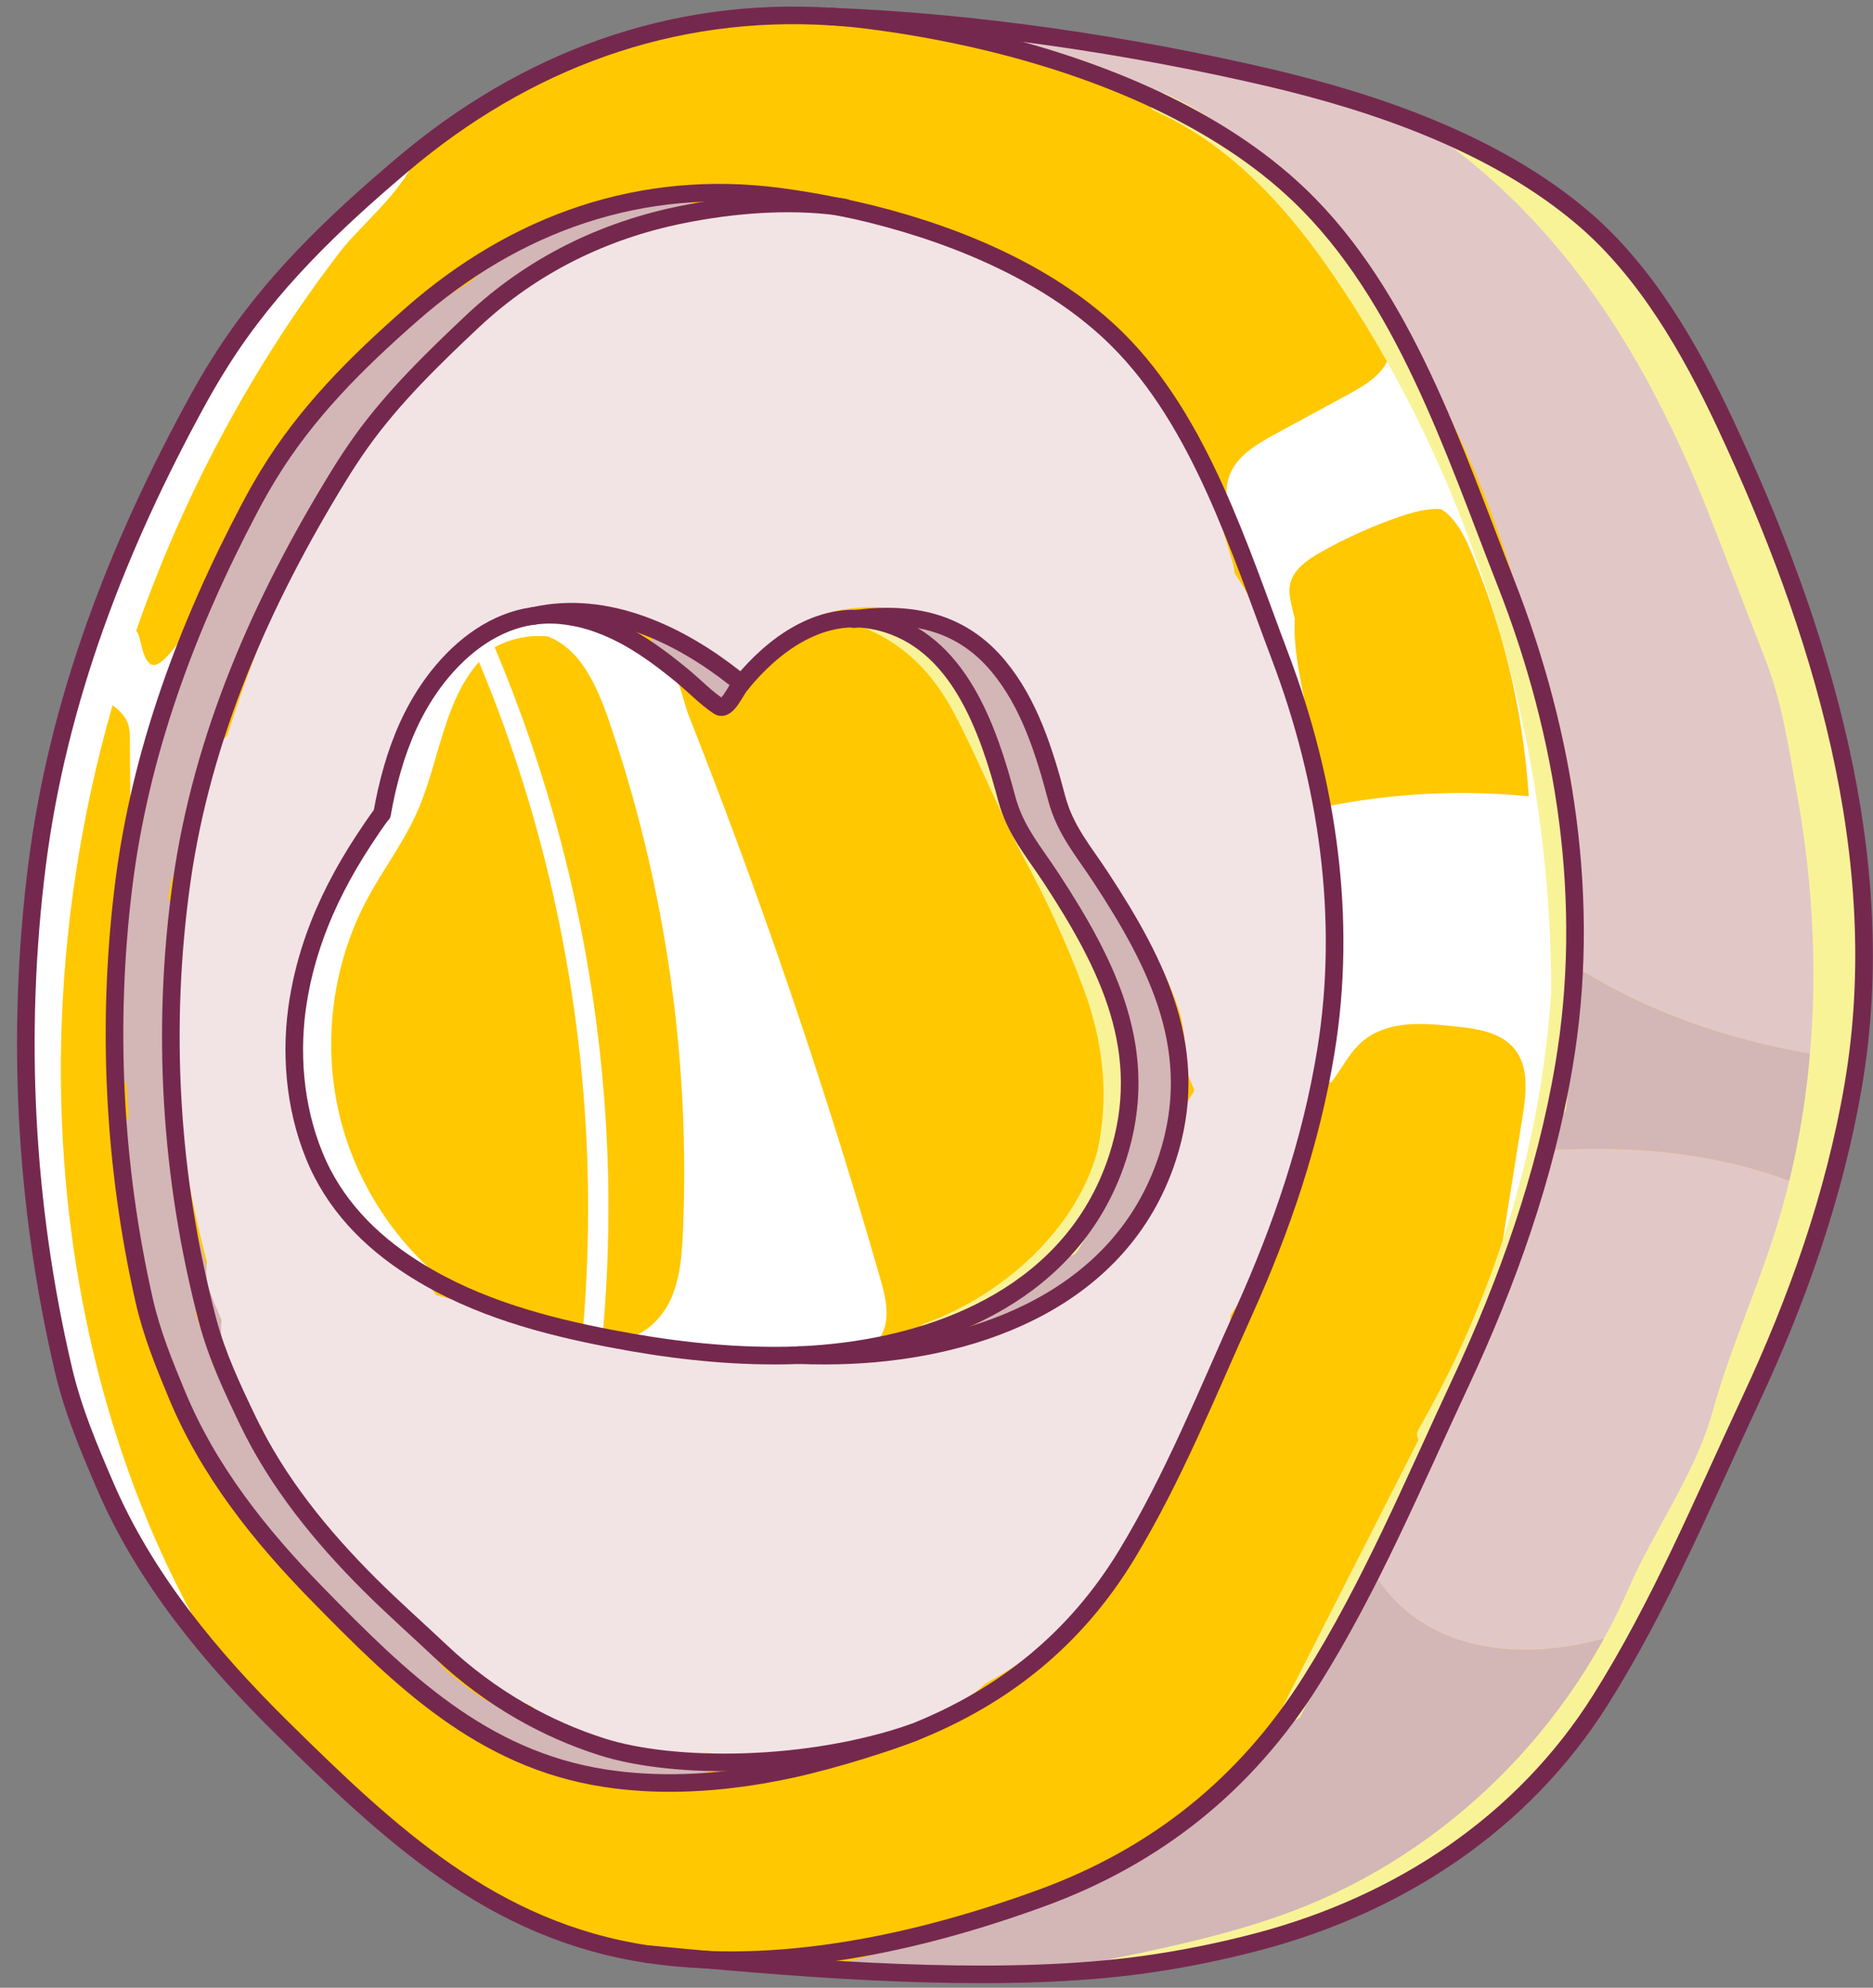 <svg width="131" height="139" viewBox="0 0 131 139" fill="none" xmlns="http://www.w3.org/2000/svg">
<rect x="0" y="0" width="131" height="139" fill="#808080" stroke="none"/>
<g clip-path="url(#clip0_2857_15512)">
<path d="M120.645 29.589C118.215 24.406 115.119 18.999 110.717 15.248C104.642 10.077 96.366 7.202 88.689 5.405C79.028 3.152 68.122 1.525 58.211 1.156H58.182C46.993 0.434 36.758 4.21 28.115 11.538C23.285 15.634 18.866 19.841 15.454 25.227C14.892 26.111 14.355 27.024 13.835 27.97C8.256 38.141 4.049 48.976 2.589 60.507C1.111 72.255 1.736 84.264 4.444 95.791C5.114 98.625 6.179 101.148 7.328 103.821C10.128 110.352 14.73 115.892 19.756 120.846C27.242 128.224 34.423 135.013 45.291 136.64C46.594 136.768 47.955 136.893 49.344 137.021H49.357C59.126 137.901 70.789 138.64 79.885 137.395C82.635 137.017 85.369 136.47 88.053 135.756C97.864 133.15 106.498 127.506 111.953 118.834C116.097 112.244 119.089 105.049 122.367 98.032C125.679 90.965 128.317 83.537 129.624 75.823C132.312 59.935 127.34 43.884 120.641 29.585L120.645 29.589Z" fill="#FFC800"/>
<g style="mix-blend-mode:multiply">
<path d="M48.6 122.952C47.68 123.247 46.736 123.438 45.787 123.525C44.335 122.786 42.791 122.259 41.206 121.948C41.139 121.898 41.06 121.853 40.981 121.82C38.593 120.815 36.205 119.815 33.816 118.811C32.864 118.176 31.956 117.479 31.091 116.732C29.668 114.919 28.083 113.238 26.352 111.711C25.907 111.3 25.436 110.906 24.958 110.533C25.004 110.375 24.979 110.197 24.854 110.018C22.557 106.719 20.256 103.42 17.959 100.121C17.901 99.968 17.839 99.81 17.78 99.657C16.278 95.544 15.197 91.283 14.019 87.067C13.461 85.079 12.908 83.092 12.351 81.104C11.789 75.987 11.701 70.821 12.092 65.68C12.101 65.555 12.084 65.452 12.047 65.36C12.13 64.838 12.209 64.315 12.292 63.792C12.321 63.597 12.325 63.422 12.222 63.248C12.134 63.103 11.968 62.962 11.797 62.925C11.776 62.92 11.751 62.916 11.73 62.916L12.022 61.36C12.234 61.306 12.425 61.161 12.509 60.891C13.47 57.908 14.073 54.82 14.323 51.704C14.618 51.721 14.922 51.575 15.026 51.21C18.018 40.836 23.843 31.342 31.69 23.91C33.9 21.819 36.263 19.898 38.768 18.163C38.926 18.055 39.013 17.914 39.055 17.765C41.884 16.512 44.872 15.636 47.955 15.192C48.854 15.063 48.471 13.702 47.581 13.831C43.495 14.42 39.542 15.752 35.922 17.723C35.668 17.536 35.31 17.495 35.015 17.769C34.291 18.433 33.567 19.097 32.847 19.765C30.126 21.3 27.637 23.226 25.491 25.491C25.345 25.645 25.299 25.836 25.316 26.022C22.898 28.267 20.735 30.769 18.846 33.471C18.633 33.471 18.421 33.57 18.271 33.807C18.055 34.143 17.876 34.5 17.726 34.865C16.345 37.554 14.963 40.247 13.582 42.936C13.332 43.417 13.674 43.865 14.073 43.978C13.32 45.671 12.567 47.368 11.814 49.061C11.743 49.223 11.73 49.38 11.764 49.526C11.202 50.961 10.844 52.464 10.694 54.015C10.694 54.049 10.703 54.074 10.703 54.107C10.345 55.132 10.083 56.186 9.883 57.256C9.571 57.327 9.28 57.572 9.263 57.933C9.172 59.667 9.08 61.402 8.989 63.136L8.664 64.51C8.593 64.804 8.701 65.041 8.88 65.194C8.876 65.306 8.868 65.423 8.864 65.535C8.731 66.8 8.597 68.066 8.464 69.332C8.448 69.481 8.485 69.61 8.556 69.713L8.194 75.016C8.165 75.465 8.493 75.689 8.847 75.693C8.893 76.51 8.951 77.324 9.018 78.137C8.839 78.245 8.714 78.436 8.735 78.714C8.893 80.685 9.047 82.656 9.205 84.631C9.172 85.071 9.163 85.507 9.217 85.93C9.251 86.191 9.301 86.457 9.371 86.718L9.654 90.291C9.692 90.789 10.141 91.009 10.524 90.959C10.848 92.636 11.29 94.287 11.864 95.897C11.926 96.067 12.038 96.196 12.18 96.275C12.679 98.524 13.54 100.69 14.739 102.661C15.675 104.2 16.828 105.806 18.5 106.504C18.683 106.732 18.862 106.96 19.045 107.184C22.828 112.247 27.246 116.803 32.227 120.708C32.547 120.961 32.992 120.894 33.251 120.666C34.328 121.525 35.539 122.226 36.825 122.728C36.879 122.811 36.954 122.886 37.049 122.944C40.624 125.065 45.038 125.579 49.004 124.309C49.869 124.031 49.499 122.67 48.629 122.948L48.6 122.952ZM13.669 91.789C13.728 91.756 13.782 91.714 13.832 91.669C14.015 92.324 14.198 92.98 14.385 93.632C14.606 94.407 14.835 95.179 15.068 95.955C14.601 94.565 14.136 93.179 13.669 91.789Z" fill="#D3B6B6"/>
<path d="M68.482 50.701C68.686 51.041 68.89 51.385 69.093 51.73C70.283 53.742 69.472 56.004 70.675 57.975C70.957 58.435 71.324 58.834 71.69 59.232C72.697 60.324 73.92 61.386 74.711 62.635C75.555 63.967 76.134 65.618 76.7 67.083C78.472 71.673 80.161 76.968 78.164 81.81C76.167 86.653 71.049 90.661 67.009 93.504C71.881 92.881 76.446 90.151 79.288 86.155C82.129 82.159 83.207 76.959 82.183 72.166C81.568 69.278 80.269 66.087 78.751 63.556C78.056 62.398 76.858 61.535 76.055 60.419C75.202 59.228 74.519 57.913 74.045 56.523C73.258 54.211 73.063 51.485 71.598 49.456C70.367 47.746 69.093 45.489 67.3 44.281C66.089 43.464 63.243 42.497 64.787 44.837C66.069 46.779 67.288 48.717 68.482 50.705V50.701Z" fill="#D3B6B6"/>
<path d="M48.53 48.036C48.996 48.476 49.487 48.924 50.095 49.123C50.702 49.323 51.472 49.194 51.822 48.654C52.096 48.231 52.038 47.654 51.797 47.211C51.555 46.767 51.152 46.434 50.74 46.14C50.028 45.634 46.675 43.546 45.809 44.268C44.698 45.194 47.977 47.513 48.53 48.032V48.036Z" fill="#D3B6B6"/>
<path d="M127.82 83.739C126.414 88.644 124.542 93.42 122.374 98.038C119.944 103.238 117.668 108.537 114.967 113.616C108.352 116.392 100.151 116.305 96.239 110.259C100.562 100.935 104.881 90.656 108.206 80.427C114.951 80.033 121.812 80.734 127.816 83.739H127.82Z" fill="#E2C7C7"/>
<path d="M88.693 5.411C96.37 7.204 104.65 10.08 110.72 15.254C115.123 19.005 118.218 24.412 120.648 29.595C127.118 43.388 131.974 58.821 129.89 74.162C122.908 73.361 116.171 71.373 110.25 67.639C110.267 67.219 110.284 66.796 110.304 66.377C110.304 66.377 109.834 66.377 109.834 66.846C109.364 45.198 102.756 21.196 83.409 8.49C78.549 5.03 72.669 3.855 67.085 1.793C74.388 2.536 81.856 3.814 88.701 5.411H88.693Z" fill="#E2C7C7"/>
<path d="M129.637 75.83C129.184 78.502 128.568 81.138 127.823 83.739C121.819 80.735 114.958 80.034 108.213 80.428C108.454 79.685 108.691 78.938 108.924 78.195C109.977 74.805 110.106 71.195 110.247 67.635C116.168 71.369 122.905 73.357 129.887 74.158C129.812 74.714 129.729 75.27 129.633 75.83H129.637Z" fill="#D3B6B6"/>
<path d="M63.869 135.874C66.861 135.157 69.815 134.289 72.702 133.219C78.199 131.185 82.676 128.057 86.625 123.716C90.257 119.728 93.856 115.4 96.165 110.429C96.191 110.371 96.22 110.313 96.245 110.255C100.152 116.301 108.357 116.388 114.973 113.612C114.028 115.384 113.034 117.131 111.964 118.836C106.509 127.509 97.871 133.152 88.064 135.758C85.381 136.468 82.647 137.02 79.897 137.397C75.844 137.953 71.741 138.086 67.655 138.057C63.615 138.028 59.517 138.348 55.526 137.522C57.719 137.974 61.701 136.393 63.873 135.87L63.869 135.874Z" fill="#D3B6B6"/>
<path d="M12.151 71.24C11.797 65.182 12.65 59.082 14.668 53.355C14.926 52.625 15.355 51.965 15.896 51.438C18.933 41.886 23.244 32.562 30.367 25.337C37.541 18.063 47.556 13.374 57.92 14.22C58.869 14.299 59.755 14.627 60.475 15.154C66.479 16.403 72.537 18.071 77.239 22.213C82.203 26.586 84.35 33.093 86.181 39.226C86.268 39.52 86.323 39.803 86.352 40.077C88.599 43.55 90.354 47.297 91.569 51.334C91.873 52.347 91.811 53.247 91.503 54.003C92.868 60.488 93.35 67.124 92.851 73.742C92.784 74.643 92.481 75.489 91.994 76.19C92.002 76.344 92.019 76.493 92.027 76.647C92.077 77.829 91.719 78.751 91.12 79.423C91.103 79.618 91.082 79.813 91.045 80.012C90.213 84.32 88.486 88.34 86.077 91.959C85.873 94.864 84.163 97.557 82.898 100.121C81.4 103.154 79.902 106.188 78.404 109.225C78.155 109.732 77.847 110.134 77.51 110.454C77.243 111.196 76.815 111.881 76.212 112.445C73.956 114.545 71.518 116.3 68.926 117.728C68.685 117.956 68.427 118.176 68.156 118.375C64.919 120.745 60.9 122.072 56.876 122.209C56.289 122.421 55.665 122.558 55.02 122.604C53.16 122.724 51.288 122.716 49.428 122.587C45.45 122.969 41.747 122.388 38.244 120.172C37.852 119.927 37.52 119.645 37.22 119.342C35.314 118.471 33.488 117.404 31.773 116.043C27.438 112.599 23.256 108.113 20.231 103.491C19.486 102.358 18.792 101.125 18.313 99.843C17.91 99.424 17.552 98.947 17.235 98.432C16.815 97.743 16.586 96.963 16.516 96.162C16.416 96.038 16.316 95.918 16.216 95.789C15.563 94.926 15.376 93.486 15.496 92.303C15.376 92.025 15.255 91.743 15.138 91.461C15.039 91.258 14.955 91.05 14.889 90.838C14.826 90.681 14.764 90.523 14.701 90.365C14.444 89.693 14.381 88.971 14.477 88.257C13.124 83.166 12.313 77.954 12.014 72.676C11.984 72.153 12.034 71.684 12.155 71.261L12.151 71.24ZM21.571 81.191C22.803 81.767 23.743 82.917 23.822 84.639C24.351 85.066 24.8 85.569 25.154 86.166C25.262 86.332 25.374 86.494 25.482 86.66L28.819 88.896C29.481 89.341 30.059 89.917 30.517 90.569C34.707 91.594 38.872 92.967 43.004 94.183C49.969 94.287 56.934 94.386 63.904 94.49C64.382 94.498 64.827 94.556 65.248 94.652C65.468 94.474 65.701 94.312 65.955 94.179C67.095 93.577 68.281 93.366 69.404 93.494C70.836 92.353 72.537 91.644 74.293 90.697C75.55 90.021 76.669 89.199 77.655 88.249C77.793 88.021 77.942 87.797 78.117 87.573C78.966 86.519 79.815 85.465 80.664 84.415C81.683 82.315 82.403 80.108 82.856 77.751C82.96 77.215 83.194 76.738 83.514 76.327C83.51 76.249 83.506 76.174 83.497 76.095C83.181 75.539 82.986 74.875 82.96 74.099C82.927 73.062 82.798 72.045 82.582 71.061C81.687 68.111 80.189 65.352 78.134 62.991C77.431 62.181 77.098 61.306 77.031 60.451C75.409 59.082 74.477 57.198 73.94 54.837C73.287 51.965 72.567 49.218 70.599 46.923C68.905 44.944 66.654 43.521 64.133 42.865C62.73 42.5 61.278 42.384 59.83 42.512C59.298 42.562 58.778 42.645 58.253 42.77C57.991 42.828 57.733 42.903 57.475 42.977C56.868 43.886 55.969 44.566 54.929 44.766C54.737 45.147 54.492 45.492 54.205 45.782C52.449 47.533 49.977 47.239 48.197 45.782C45.417 43.504 41.893 42.434 38.368 42.517C37.894 43.019 37.262 43.438 36.442 43.72C33.866 44.608 31.624 46.035 29.66 47.911C29.539 48.023 29.419 48.131 29.298 48.226C28.882 49.185 28.57 50.197 28.262 51.127C27.679 52.886 27.076 54.65 26.294 56.331C26.265 56.426 26.24 56.526 26.198 56.621C24.829 60.003 23.46 63.389 22.087 66.771C21.738 67.63 21.234 68.393 20.577 68.949C20.577 69.721 20.597 70.501 20.643 71.286C20.677 71.808 20.622 72.281 20.506 72.705C20.672 75.568 21.034 78.394 21.567 81.186L21.571 81.191Z" fill="#F2E4E4"/>
</g>
<g style="mix-blend-mode:soft-light">
<path d="M104.638 89.692C110.879 77.226 111.924 62.279 107.505 49.063C107.43 48.665 107.351 48.262 107.267 47.864C106.494 44.216 105.399 40.515 103.781 37.145C103.544 36.651 103.256 36.17 102.924 35.734C101.334 31.195 99.408 26.767 97.165 22.51C97.552 23.506 97.431 24.68 96.849 25.576C96.241 26.51 95.218 27.078 94.236 27.614L89.18 30.361C87.878 31.07 86.472 31.896 85.976 33.29C85.535 34.527 85.935 35.888 86.334 37.141C88.29 43.27 90.249 49.395 92.205 55.524C91.852 53.478 91.685 51.407 91.302 49.358C90.915 47.283 90.453 45.316 90.557 43.274C90.495 43.013 90.433 42.751 90.37 42.49C90.249 41.971 90.125 41.44 90.22 40.917C90.412 39.855 91.41 39.154 92.355 38.623C94.094 37.639 95.925 36.813 97.814 36.158C98.771 35.826 99.77 35.539 100.781 35.598C102.104 36.398 102.778 38.286 103.306 39.618C104.122 41.672 104.804 43.776 105.358 45.918C106.186 49.121 106.706 52.391 106.922 55.681C102.096 55.209 97.198 55.466 92.451 56.462C93.104 56.325 93.678 65.811 93.649 66.665C93.599 68.217 91.768 75.097 93.096 75.707C94.111 74.4 94.61 72.985 96.249 72.201C97.956 71.384 99.957 71.587 101.775 71.774C103.29 71.931 104.967 72.172 105.924 73.346C106.955 74.608 106.752 76.438 106.494 78.048C105.874 81.928 105.254 85.812 104.634 89.692H104.638Z" fill="white"/>
<path d="M2.081 63.212C2.148 63.124 1.946 63.114 1.996 63.006C2.225 62.529 1.931 61.911 2.081 61.405C2.168 61.11 2.185 60.841 2.152 60.592C2.306 60.384 2.422 60.127 2.481 59.807C3.379 54.778 4.078 50.027 5.876 45.209C7.349 41.255 9.18 37.474 10.894 33.623C12.075 30.964 13.66 28.1 14.917 25.474C15.279 24.714 16.598 23.696 17.634 22.397C17.909 22.381 18.129 20.906 18.403 20.756C19.019 20.424 18.679 20.087 19.228 19.652C19.681 19.295 20.488 18.793 20.454 18.295C21.445 17.432 21.97 16.768 23.048 15.95C23.302 15.755 23.493 15.531 23.622 15.287C24.97 14.544 26.085 13.154 27.005 11.714C27.899 11.083 28.285 11.674 28.863 10.707C28.847 11.4 29.297 9.846 29.268 10.1C28.998 12.743 25.361 15.552 23.793 17.594C17.651 25.594 12.837 34.599 9.521 44.114C9.591 44.193 9.646 44.284 9.687 44.388C9.883 44.89 10.024 46.338 10.661 46.491C11.335 46.657 12.408 44.968 12.812 44.52C12.546 46.143 12.18 46.981 11.351 48.367C11.331 48.4 11.31 48.429 11.285 48.454L11.834 49.852C12.059 50.425 11.41 50.786 10.923 50.745C10.324 53.122 9.383 55.272 9.13 57.762L9.088 52.654C9.075 50.952 9.234 50.346 7.873 49.313C7.311 51.276 6.808 53.255 6.375 55.247C4.707 62.928 3.999 70.816 4.34 78.667C4.915 91.904 8.48 105.158 15.454 116.383C15.067 115.955 14.676 115.524 14.281 115.088C12.566 113.188 11.508 111.254 9.789 109.358C9.648 108.835 9.26 107.969 8.969 107.512C8.744 107.159 8.699 106.23 8.354 106.077C6.211 101.885 4.453 98.41 3.842 93.771C3.937 93.472 3.533 92.925 3.471 92.589C2.372 86.369 1.659 79.999 1.38 73.671C1.289 71.593 2 69.602 1.996 67.519C1.996 66.166 1.748 65.2 2.152 63.827L2.081 63.212Z" fill="white"/>
<path d="M21.915 65.472C23.139 62.617 25.028 60.086 26.268 57.235C27.807 53.695 28.294 49.6 31.186 46.969C31.128 46.807 31.144 46.616 31.282 46.421C32.509 44.657 34.402 43.413 36.549 43.106C37.132 43.023 37.71 43.014 38.284 43.064C38.63 42.969 39 42.923 39.42 42.952C40.964 43.068 42.241 43.952 43.648 44.496C44.858 44.965 46.078 45.583 46.876 46.645C47.546 47.541 47.775 49.031 48.183 50.064C48.899 51.878 49.606 53.7 50.297 55.521C52.984 62.6 55.485 69.754 57.794 76.966C59.122 81.12 60.391 85.294 61.589 89.486C61.98 90.847 62.33 92.427 61.502 93.577C60.653 94.755 58.98 94.905 57.524 94.909C52.627 94.921 47.733 94.519 42.907 93.701C44.571 93.768 46.073 92.54 46.818 91.05C47.559 89.56 47.688 87.85 47.763 86.191C48.295 74.103 46.539 61.92 42.616 50.475C41.729 47.886 40.602 45.404 38.33 44.508C37.044 44.38 35.738 44.637 34.598 45.263C39.524 56.94 42.233 69.497 42.528 82.162C42.611 85.755 42.495 89.349 42.191 92.93C42.116 93.83 40.697 93.838 40.777 92.93C41.838 80.452 40.527 67.812 36.915 55.82C35.942 52.587 34.801 49.401 33.499 46.284C32.767 47.122 32.164 48.122 31.681 49.309C30.666 51.795 30.216 54.488 29.105 56.932C28.161 59.007 26.767 60.845 25.689 62.858C23.072 67.746 22.456 73.659 24.008 78.979C25.56 84.299 29.259 88.959 34.094 91.685C28.897 90.083 24.445 86.207 22.157 81.286C19.868 76.365 19.777 70.472 21.911 65.48L21.915 65.472Z" fill="white"/>
</g>
<path d="M100.962 9.854C102.78 9.713 103.899 10.701 105.418 11.568C107.286 12.635 109.076 13.855 110.715 15.249C115.117 19 118.213 24.407 120.643 29.59C127.346 43.889 132.322 59.94 129.63 75.829C128.324 83.543 125.686 90.97 122.374 98.037C119.095 105.054 116.103 112.25 111.959 118.839C104.919 130.03 92.049 136.296 79.055 137.201C78.085 137.267 77.112 137.305 76.138 137.309C80.628 136.404 85.134 135.5 89.457 133.989C100.379 130.176 109.313 121.652 113.902 111.092C115.687 106.984 118.612 102.988 119.798 98.66C120.984 94.332 123.014 89.925 124.363 85.46C126.306 79.011 127.042 72.231 126.784 65.513C126.655 62.139 126.277 58.774 125.673 55.45C125.091 52.242 124.658 49.159 123.46 46.076C122.228 42.902 120.996 39.731 119.765 36.557C115.72 26.133 110.174 16.564 100.962 9.85V9.854Z" fill="#F9F398"/>
<path d="M62.171 42.628C67.235 46.4 69.066 52.5 71.704 58.006C73.268 61.272 75.511 64.6 76.851 67.965C78.058 70.999 78.761 74.181 78.582 77.455C78.549 78.044 78.482 78.634 78.399 79.219C78.432 79.323 78.44 79.439 78.419 79.563C78.32 80.111 78.186 80.646 78.032 81.177C77.5 83.41 76.601 85.547 75.357 87.489C75.132 87.838 74.754 87.879 74.458 87.746C72.145 90.443 69.045 92.473 65.579 93.377C64.697 93.61 63.798 92.867 64.655 92.556C70.089 90.609 75.241 86.024 76.743 80.522C76.901 79.804 77.021 79.078 77.092 78.343C77.404 75.19 76.888 72.123 75.794 69.16C74.616 65.973 73.144 62.832 71.546 59.873C70.035 57.077 68.196 52.591 66.69 49.794C65.184 46.993 63.295 45.138 60.578 43.952C59.754 43.59 61.439 42.084 62.171 42.628Z" fill="#F9F398"/>
<path d="M81.514 6.56C86.066 8.593 89.686 12.129 92.678 16.038C95.832 20.158 98.453 24.719 100.712 29.379C105.31 38.873 108.244 49.135 109.384 59.617C110.029 65.534 110.087 71.505 109.55 77.431C109.509 77.879 109.134 78.107 108.78 78.107C107.732 83.609 106.051 88.987 103.767 94.12C102.864 96.145 101.865 98.121 100.779 100.05C100.883 100.237 100.908 100.469 100.783 100.71C97.521 107.117 94.263 113.524 91.001 119.931C90.589 120.74 89.366 120.026 89.778 119.217L99.219 100.668C99.09 100.478 99.056 100.224 99.206 99.963C103.367 92.714 106.23 84.759 107.644 76.526C108.048 74.169 108.327 71.8 108.489 69.414C108.489 69.406 108.489 69.397 108.493 69.389C108.493 61.696 107.499 54.006 105.547 46.554C102.943 36.607 98.674 26.959 92.753 18.523C89.645 14.1 85.817 10.017 80.799 7.78C79.966 7.411 80.686 6.191 81.514 6.56Z" fill="#F9F398"/>
<path d="M49.342 137.032C47.982 136.974 46.629 136.854 45.29 136.651C34.421 135.024 27.24 128.235 19.754 120.857C14.728 115.903 10.122 110.363 7.326 103.832C6.177 101.159 5.112 98.636 4.442 95.802C1.734 84.275 1.109 72.266 2.587 60.518C4.043 48.982 8.254 38.148 13.833 27.981C14.354 27.035 14.89 26.122 15.452 25.238C18.864 19.848 23.283 15.64 28.113 11.549C36.752 4.217 46.987 0.441 58.176 1.163" stroke="#75284D" stroke-width="1.231" stroke-miterlimit="10" stroke-linecap="round"/>
<path d="M58.203 1.162C59.098 1.224 60.005 1.307 60.916 1.428C63.55 1.768 66.313 2.262 69.105 2.934C77.09 4.864 85.228 8.254 90.854 13.623C98.218 20.653 101.697 31.529 105.334 40.778C109.523 51.447 111.317 63.128 109.382 74.523C108.076 82.233 105.438 89.656 102.13 96.731C98.847 103.744 95.859 110.939 91.711 117.529C87.171 124.745 80.884 129.808 72.796 132.745C68.531 134.297 63.962 135.613 59.327 136.368C56.011 136.916 52.657 137.173 49.357 137.036" stroke="#75284D" stroke-width="1.231" stroke-miterlimit="10" stroke-linecap="round"/>
<path d="M63.918 121.139C56.545 123.72 47.145 123.761 42.107 122.155C40.135 121.529 38.229 120.686 36.431 119.653C34.43 118.5 32.562 117.118 30.872 115.524C29.195 113.943 27.485 112.433 25.846 110.798C22.484 107.445 19.422 103.69 17.341 99.362C16.222 97.025 15.182 94.83 14.524 92.357C11.878 82.319 11.266 71.854 12.71 61.617C14.137 51.559 18.248 42.118 23.699 33.259C24.203 32.437 24.731 31.636 25.28 30.869C27.502 27.761 30.331 25.022 33.094 22.424C37.214 18.561 42.211 16.113 47.682 15.009C51.206 14.299 55.109 13.972 58.688 14.457L59.083 14.515" stroke="#75284D" stroke-width="1.231" stroke-miterlimit="10" stroke-linecap="round"/>
<path d="M58.18 1.162H58.209C68.129 1.536 79.03 3.158 88.696 5.411C96.368 7.204 104.644 10.08 110.719 15.25C115.125 19.001 118.217 24.408 120.647 29.591C127.346 43.89 132.322 59.941 129.63 75.83C128.324 83.544 125.686 90.972 122.374 98.038C119.095 105.055 116.103 112.251 111.959 118.84C106.508 127.513 97.874 133.156 88.059 135.762C85.375 136.472 82.646 137.024 79.891 137.401C70.8 138.65 59.137 137.908 49.363 137.028H49.35C47.957 136.899 46.6 136.775 45.298 136.646" stroke="#75284D" stroke-width="1.231" stroke-miterlimit="10" stroke-linecap="round"/>
<path d="M58.687 14.458C58.783 14.47 58.874 14.495 58.97 14.516C59.644 14.657 60.322 14.819 61.009 14.985C67.3 16.561 73.708 19.333 78.139 23.724C83.939 29.475 86.681 38.367 89.54 45.932C92.844 54.659 94.254 64.207 92.731 73.523C91.704 79.83 89.627 85.901 87.022 91.686C84.43 97.424 82.084 103.304 78.817 108.695C75.239 114.595 70.242 118.616 63.921 121.139C62.195 121.828 58.462 123.023 55.441 123.691C54.734 123.845 54.027 123.982 53.315 124.106C49.62 124.737 45.871 124.903 42.26 124.339C33.701 123.007 28.042 117.459 22.146 111.425C18.185 107.375 14.561 102.84 12.36 97.499C11.453 95.316 10.612 93.25 10.084 90.934C7.949 81.507 7.458 71.684 8.628 62.082C9.776 52.65 13.092 43.791 17.486 35.475C17.894 34.703 18.318 33.956 18.759 33.23C21.443 28.823 24.922 25.384 28.729 22.035C36.085 15.557 44.91 12.478 54.564 13.761C55.903 13.939 57.285 14.171 58.691 14.466L58.687 14.458Z" stroke="#75284D" stroke-width="1.231" stroke-miterlimit="10" stroke-linecap="round"/>
<path d="M78.16 80.963C77.948 81.619 77.703 82.241 77.432 82.843C73.683 91.117 64.571 94.4 55.858 94.765C55.305 94.79 54.747 94.798 54.202 94.798H54.19C50.428 94.798 46.646 94.362 42.697 93.599C38.125 92.723 33.352 91.453 29.166 88.856C29.029 88.773 28.892 88.686 28.759 88.598C25.867 86.739 23.349 84.208 21.964 80.768C20.578 77.353 20.279 73.486 20.865 69.925C21.115 68.394 21.502 66.938 22.001 65.535C22.846 63.153 24.015 60.937 25.392 58.825C25.808 58.186 26.241 57.551 26.695 56.929H26.72C27.094 54.788 27.664 52.696 28.546 50.75C29.108 49.518 29.811 48.343 30.635 47.302C32.387 45.086 34.671 43.451 37.242 43.077C37.538 43.032 37.842 43.007 38.15 42.994C38.844 42.969 39.543 43.036 40.226 43.173C40.355 43.198 40.484 43.223 40.613 43.252C41.794 43.534 42.943 44.019 44.025 44.629C45.369 45.393 46.629 46.347 47.853 47.368C48.652 48.036 49.388 48.812 50.258 49.385C50.861 49.783 51.468 48.198 51.843 47.825C51.847 47.82 51.851 47.812 51.855 47.804C54.044 45.123 57.277 42.721 60.93 43.36C61.117 43.393 61.297 43.43 61.488 43.472C67.055 44.816 69.123 51.003 70.413 55.842C71.004 58.062 72.277 59.51 73.5 61.373C77.54 67.539 80.561 73.602 78.156 80.976L78.16 80.963Z" stroke="#75284D" stroke-width="1.231" stroke-linecap="round" stroke-linejoin="round"/>
<path d="M37.338 43.069C42.439 41.903 47.544 44.389 51.347 47.38C51.522 47.517 51.693 47.654 51.863 47.791C51.859 47.795 51.855 47.804 51.851 47.808" stroke="#75284D" stroke-width="1.231" stroke-linecap="round" stroke-linejoin="round"/>
<path d="M59.716 43.289C63.844 42.724 67.264 43.505 69.823 46.58C72.003 49.194 73.052 52.596 73.909 55.829C74.5 58.049 75.773 59.493 76.996 61.36C81.037 67.527 84.057 73.589 81.652 80.963C81.44 81.619 81.195 82.241 80.924 82.843C76.942 91.644 66.885 94.798 57.694 94.798H57.682C57.078 94.798 56.471 94.789 55.859 94.764" stroke="#75284D" stroke-width="1.231" stroke-linecap="round" stroke-linejoin="round"/>
</g>
<defs>
<clipPath id="clip0_2857_15512">
<rect width="130.031" height="138.235" fill="white" transform="matrix(-1 0 0 1 131 0.451)"/>
</clipPath>
</defs>
</svg>
